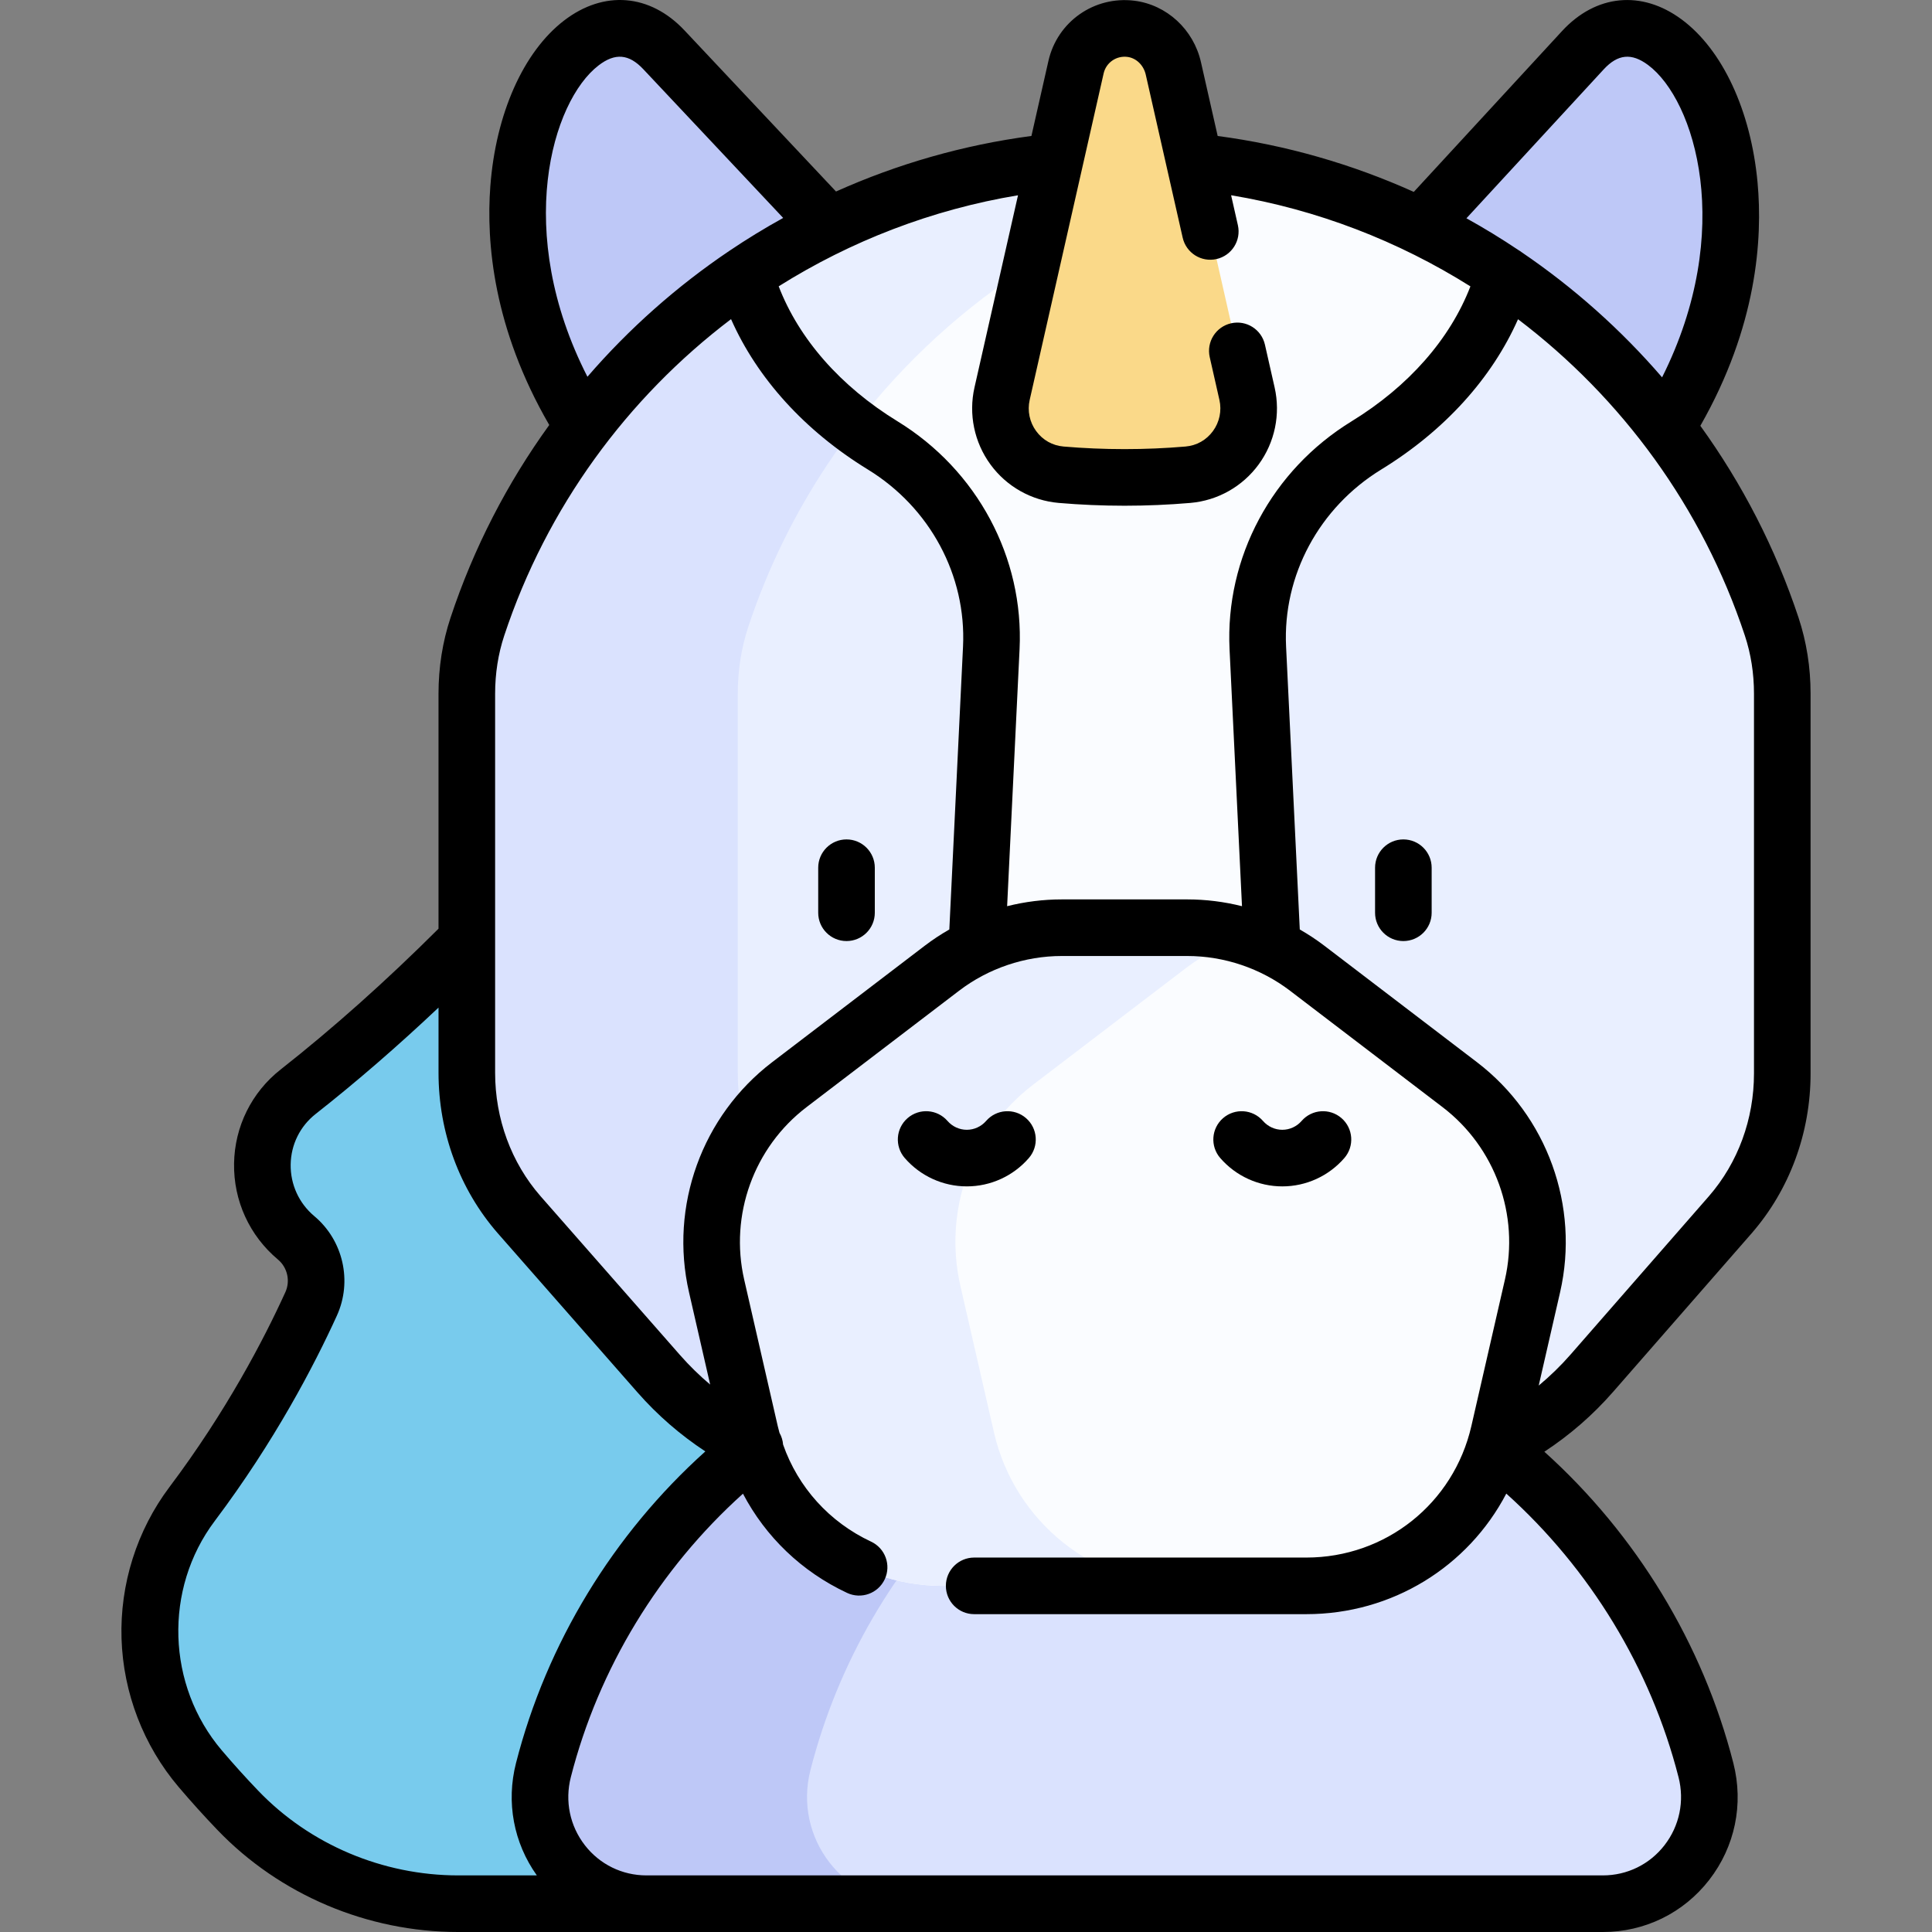 <svg id="Capa_1" enable-background="new 0 0 512.03 512.03" height="512" viewBox="0 0 512.03 512.03" width="512" xmlns="http://www.w3.org/2000/svg"><rect x="0" y="0" width="512.03" height="512.03" fill="#808080" stroke="none"/><g><g><g><path d="m239.739 214.334h-84.035c-22.056 25.942-47.859 52.334-76.703 75.016-12.431 9.776-12.644 28.548-.523 38.706 5.114 4.285 6.741 11.448 3.975 17.52-5.347 11.738-15.656 31.904-31.549 53.038-15.76 20.958-14.819 50.15 2.159 70.133 3.22 3.79 6.554 7.481 9.995 11.067 15.234 15.874 36.374 24.717 58.376 24.717h49.897l68.407-68.407z" fill="#78cbed"/></g><g><path d="m168.484 131.379c15.903 17.786 43.686 18.221 61.066 1.876s18.221-43.686 1.876-61.066-29.712-31.595-55.474-58.99-68.603 49.804-7.468 118.18z" fill="#bec8f7"/></g><g><path d="m428.144 131.415c-15.724 17.944-43.501 18.656-61.045 2.485-17.543-16.171-18.656-43.501-2.485-61.045s29.395-31.89 54.882-59.541c25.487-27.65 69.097 49.118 8.648 118.101z" fill="#bec8f7"/></g><g><path d="m424.805 504.53c18.501 0 31.897-17.471 27.316-35.396-17.559-68.708-79.873-119.506-154.052-119.506s-136.493 50.799-154.052 119.506c-4.581 17.925 8.815 35.396 27.316 35.396z" fill="#dae2fe"/></g><g><path d="m214.786 469.134c14.68-57.441 60.644-102.357 118.667-115.546-11.38-2.587-23.221-3.961-35.385-3.961-74.179 0-136.493 50.799-154.052 119.506-4.581 17.925 8.815 35.396 27.316 35.396h70.769c-18.501.001-31.896-17.47-27.315-35.395z" fill="#bec8f7"/></g><g><path d="m472.351 183.855c0-6.018-.894-12.014-2.786-17.726-23.825-71.943-91.863-124.223-171.53-124.223-79.657 0-147.688 52.266-171.521 124.195-1.898 5.73-2.794 11.744-2.794 17.78v100.439c0 13.788 4.806 27.22 13.868 37.611.059.068.118.135.178.203l36.832 41.952c15.541 17.702 37.955 27.85 61.511 27.85h62.012.214 61.897c23.623 0 46.094-10.206 61.638-27.995l36.562-41.843c.059-.067.117-.134.176-.202 8.982-10.347 13.743-23.698 13.743-37.4z" fill="#e9efff"/></g><g><path d="m469.491 165.905c-12.732-38.276-37.985-70.967-70.841-93.159l-97.302 27.284-103.928-27.284c-32.848 22.187-58.097 54.868-70.832 93.133-1.931 5.801-2.868 11.889-2.868 18.003v100.438c0 13.788 4.806 27.22 13.868 37.611.059.068.118.135.178.203l36.832 41.952c15.541 17.702 37.955 27.85 61.511 27.85h62.012.214 61.897c23.623 0 46.094-10.206 61.638-27.995l36.562-41.843c.028-.032.055-.063.083-.095 8.926-10.251 13.836-23.39 13.836-36.983v-101.165c0-6.096-.936-12.165-2.86-17.95z" fill="#e9efff"/></g><g><path d="m246.407 364.086-36.833-41.952c-.059-.068-.118-.135-.178-.203-9.062-10.391-13.868-23.823-13.868-37.611v-100.438c0-6.036.896-12.05 2.794-17.78 10.25-30.935 28.688-58.218 52.697-79.284l-53.599-14.072c-32.912 22.23-58.195 54.995-70.906 93.356-1.898 5.73-2.794 11.744-2.794 17.78v100.438c0 13.788 4.806 27.22 13.868 37.611.059.068.118.135.178.203l36.832 41.952c15.541 17.702 37.955 27.85 61.511 27.85h62.013.214 9.584c-23.557 0-45.971-10.148-61.513-27.85z" fill="#dae2fe"/></g><g><path d="m298.035 41.907c-37.175 0-71.816 11.386-100.615 30.839 5.074 18.207 18.251 34.1 36.522 45.302 18.634 11.425 29.832 31.841 28.775 53.673l-5.164 106.649h40.482 40.482l-5.164-106.649c-1.057-21.832 10.141-42.248 28.775-53.673 18.27-11.202 31.447-27.095 36.522-45.302-28.8-19.453-63.44-30.839-100.615-30.839z" fill="#fafcff"/></g><g><path d="m226.496 112.995c26.1-34.039 63.994-58.616 107.432-67.473-11.609-2.366-23.611-3.616-35.893-3.616-37.175 0-71.815 11.386-100.615 30.839 4.354 15.625 14.689 29.536 29.076 40.25z" fill="#e9efff"/></g><g><path d="m346.44 256.607c-9.13-6.968-20.298-10.742-31.783-10.742h-16.622-16.622c-11.485 0-22.653 3.774-31.783 10.742l-40.431 30.856c-16.331 12.464-23.871 33.322-19.283 53.347l8.89 38.798c5.455 23.809 26.64 40.688 51.066 40.688h48.163 48.163c24.426 0 45.61-16.88 51.066-40.688l8.89-38.798c4.588-20.025-2.951-40.884-19.283-53.347z" fill="#fafcff"/></g><g><path d="m263.422 379.607-8.89-38.798c-4.588-20.025 2.951-40.884 19.283-53.347l40.431-30.856c4.872-3.718 10.327-6.516 16.097-8.328-5.044-1.583-10.329-2.415-15.686-2.415h-16.621-16.622c-11.485 0-22.653 3.774-31.783 10.742l-40.431 30.856c-16.331 12.463-23.871 33.322-19.283 53.347l8.89 38.798c5.455 23.809 26.64 40.688 51.066 40.688h48.163 16.452c-24.426.002-45.611-16.878-51.066-40.687z" fill="#e9efff"/></g><g><path d="m298.035 126.53c5.704 0 11.313-.244 16.804-.715 10.647-.914 18.014-11.057 15.654-21.479l-19.523-86.205c-1.242-5.484-5.694-9.807-11.274-10.498-6.84-.848-13.039 3.628-14.52 10.17l-19.597 86.533c-2.36 10.422 5.007 20.565 15.654 21.479 5.489.471 11.098.715 16.802.715z" fill="#fad989"/></g></g><g><path d="m476.666 163.713c-6.115-18.444-14.969-35.543-26.03-50.866 14.991-26.26 16.548-49.497 15.16-64.484-1.761-19.016-9.27-35.161-20.086-43.189-10.588-7.858-22.746-6.688-31.729 3.059l-39.29 42.625c-16.321-7.347-33.797-12.407-51.976-14.819l-4.43-19.563c-1.965-8.676-9.065-15.22-17.668-16.287-10.615-1.308-20.398 5.547-22.757 15.958l-4.504 19.886c-18.114 2.402-35.525 7.428-51.79 14.723l-40.151-42.695c-9.133-9.713-21.358-10.72-31.904-2.63-10.807 8.29-18.12 24.726-19.562 43.965-1.114 14.863.789 37.658 15.622 63.238-11.127 15.381-20.031 32.56-26.177 51.108-2.107 6.358-3.175 13.135-3.175 20.14v62.247c-13.822 13.786-27.89 26.344-41.854 37.325-7.685 6.042-12.179 15.125-12.331 24.919-.153 9.842 4.084 19.111 11.627 25.431 2.52 2.112 3.329 5.674 1.967 8.662-5.688 12.487-15.635 31.583-30.718 51.64-8.639 11.489-13.149 25.756-12.7 40.174.45 14.398 5.826 28.363 15.138 39.323 3.307 3.893 6.772 7.729 10.3 11.404 16.482 17.174 39.731 27.023 63.787 27.023h303.37c11.097 0 21.363-5.024 28.166-13.784 6.852-8.823 9.191-20.111 6.416-30.969-8.083-31.627-25.734-60.608-50.091-82.533 6.75-4.43 12.861-9.733 18.222-15.868l36.753-42.062c10.047-11.573 15.58-26.602 15.58-42.316v-100.643c0-6.99-1.072-13.766-3.185-20.142zm-51.655-145.316c3.75-4.068 7.377-4.432 11.759-1.18 12.461 9.249 23.207 43.972 3.727 82.788-10.908-12.651-23.437-23.802-37.214-33.157-.265-.208-.55-.394-.845-.566-4.473-3.002-9.075-5.816-13.795-8.43zm-162.518 104.699c4.282 5.857 10.878 9.572 18.096 10.191 5.741.493 11.611.743 17.446.743s11.705-.25 17.445-.743c7.219-.619 13.815-4.334 18.097-10.191 4.296-5.877 5.838-13.318 4.23-20.416l-2.568-11.34c-.916-4.04-4.929-6.577-8.972-5.658-4.04.915-6.573 4.932-5.658 8.971l2.568 11.34c.65 2.869.026 5.876-1.71 8.251-1.748 2.391-4.33 3.847-7.271 4.099-10.632.914-21.69.914-32.325 0-2.94-.252-5.522-1.708-7.27-4.099-1.736-2.375-2.359-5.382-1.709-8.251l19.597-86.531c.649-2.863 3.355-4.748 6.284-4.385 2.348.291 4.31 2.185 4.882 4.712l9.785 43.205c.915 4.04 4.929 6.579 8.972 5.658 4.04-.915 6.573-4.932 5.658-8.971l-1.797-7.934c22.817 3.792 44.313 12.138 63.423 24.151-5.372 13.936-16.37 26.489-31.487 35.758-21.13 12.954-33.524 36.109-32.347 60.429l3.296 68.079c-4.729-1.185-9.605-1.799-14.501-1.799h-33.243c-4.897 0-9.773.614-14.502 1.799l3.296-68.079c1.178-24.319-11.217-47.475-32.346-60.429-15.122-9.273-26.122-21.832-31.493-35.773 19.106-12.005 40.602-20.339 63.427-24.13l-11.534 50.927c-1.607 7.097-.065 14.54 4.231 20.416zm-103.852-105.763c4.381-3.362 8.035-3.051 11.848 1.003l37.073 39.422c-4.861 2.686-9.598 5.582-14.196 8.678-.015.01-.03.02-.045.03-13.941 9.394-26.614 20.621-37.636 33.384-19.628-38.376-9.421-73.023 2.956-82.517zm-27.422 166.549c0-5.399.812-10.588 2.414-15.421 11.266-34.001 32.592-63.011 60.112-83.88 6.928 15.667 19.504 29.578 36.277 39.861 16.459 10.092 26.117 28.069 25.204 46.917l-3.63 74.973c-2.259 1.293-4.44 2.728-6.516 4.312l-40.431 30.856c-18.623 14.212-27.275 38.15-22.043 60.984l5.605 24.462c-2.836-2.39-5.503-4.991-7.977-7.809l-36.882-42.009-.112-.128c-7.751-8.889-12.021-20.495-12.021-32.682zm-62.749 290.738c-3.318-3.458-6.579-7.067-9.691-10.73-14.625-17.212-15.416-42.77-1.88-60.769 15.896-21.138 26.382-41.271 32.38-54.437 4.147-9.104 1.687-19.95-5.983-26.378-4.062-3.404-6.345-8.397-6.263-13.7.082-5.255 2.489-10.125 6.605-13.361 10.862-8.542 21.774-18.001 32.582-28.209v17.283c0 15.812 5.581 30.919 15.694 42.516l37.048 42.199c5.299 6.036 11.328 11.255 17.971 15.629-24.418 21.943-42.078 50.899-50.183 82.614-2.649 10.367-.626 21.121 5.526 29.753h-20.841c-19.992 0-39.296-8.168-52.965-22.41zm376.383-3.628c1.62 6.336.26 12.916-3.73 18.054-3.94 5.074-9.888 7.984-16.319 7.984h-253.472c-6.431 0-12.379-2.91-16.319-7.984-3.99-5.138-5.35-11.718-3.73-18.054 7.368-28.831 23.422-55.16 45.623-75.125 5.999 11.423 15.562 20.663 27.601 26.296 3.751 1.758 8.216.137 9.972-3.614 1.756-3.752.138-8.216-3.614-9.972-11.059-5.175-19.353-14.396-23.327-25.733-.081-1.07-.4-2.129-.951-3.104-.163-.6-.329-1.198-.468-1.808l-8.89-38.798c-3.921-17.115 2.564-35.058 16.522-45.711l40.431-30.855c7.778-5.936 17.45-9.204 27.233-9.204h33.243c9.784 0 19.456 3.269 27.233 9.204l40.431 30.855c13.958 10.653 20.444 28.596 16.522 45.711l-8.89 38.798c-4.704 20.526-22.696 34.863-43.755 34.863h-88.016c-4.142 0-7.5 3.357-7.5 7.5s3.358 7.5 7.5 7.5h88.016c22.787 0 42.882-12.583 53.011-31.95 22.199 19.96 38.284 46.35 45.643 75.147zm19.998-186.495c0 12.102-4.229 23.638-11.923 32.502l-36.706 42.008c-2.6 2.975-5.421 5.704-8.424 8.206l5.666-24.729c5.232-22.834-3.42-46.772-22.043-60.984l-40.432-30.855c-2.076-1.584-4.256-3.019-6.515-4.312l-3.63-74.973c-.913-18.848 8.745-36.825 25.205-46.917 16.764-10.278 29.336-24.18 36.267-39.838 27.52 20.874 48.854 49.872 60.112 83.828 1.608 4.851 2.423 10.039 2.423 15.422z"/><path d="m224.347 249.404c4.142 0 7.5-3.357 7.5-7.5v-11.938c0-4.143-3.358-7.5-7.5-7.5s-7.5 3.357-7.5 7.5v11.938c0 4.143 3.358 7.5 7.5 7.5z"/><path d="m371.927 222.467c-4.142 0-7.5 3.357-7.5 7.5v11.938c0 4.143 3.358 7.5 7.5 7.5s7.5-3.357 7.5-7.5v-11.938c0-4.143-3.358-7.5-7.5-7.5z"/><path d="m272.669 306.915c2.716-3.127 2.382-7.864-.746-10.58-3.129-2.716-7.866-2.382-10.581.746-1.292 1.488-3.157 2.342-5.115 2.342s-3.822-.854-5.115-2.342c-2.715-3.126-7.452-3.461-10.581-.746-3.127 2.716-3.461 7.453-.746 10.58 4.143 4.771 10.135 7.508 16.441 7.508 6.308 0 12.3-2.736 16.443-7.508z"/><path d="m339.842 314.423c6.305 0 12.297-2.736 16.44-7.508 2.716-3.127 2.382-7.864-.746-10.58-3.129-2.716-7.866-2.382-10.581.746-1.292 1.488-3.156 2.342-5.114 2.342s-3.822-.854-5.115-2.342c-2.715-3.126-7.452-3.461-10.581-.746-3.127 2.716-3.461 7.453-.746 10.58 4.145 4.772 10.138 7.508 16.443 7.508z"/></g></g></svg>